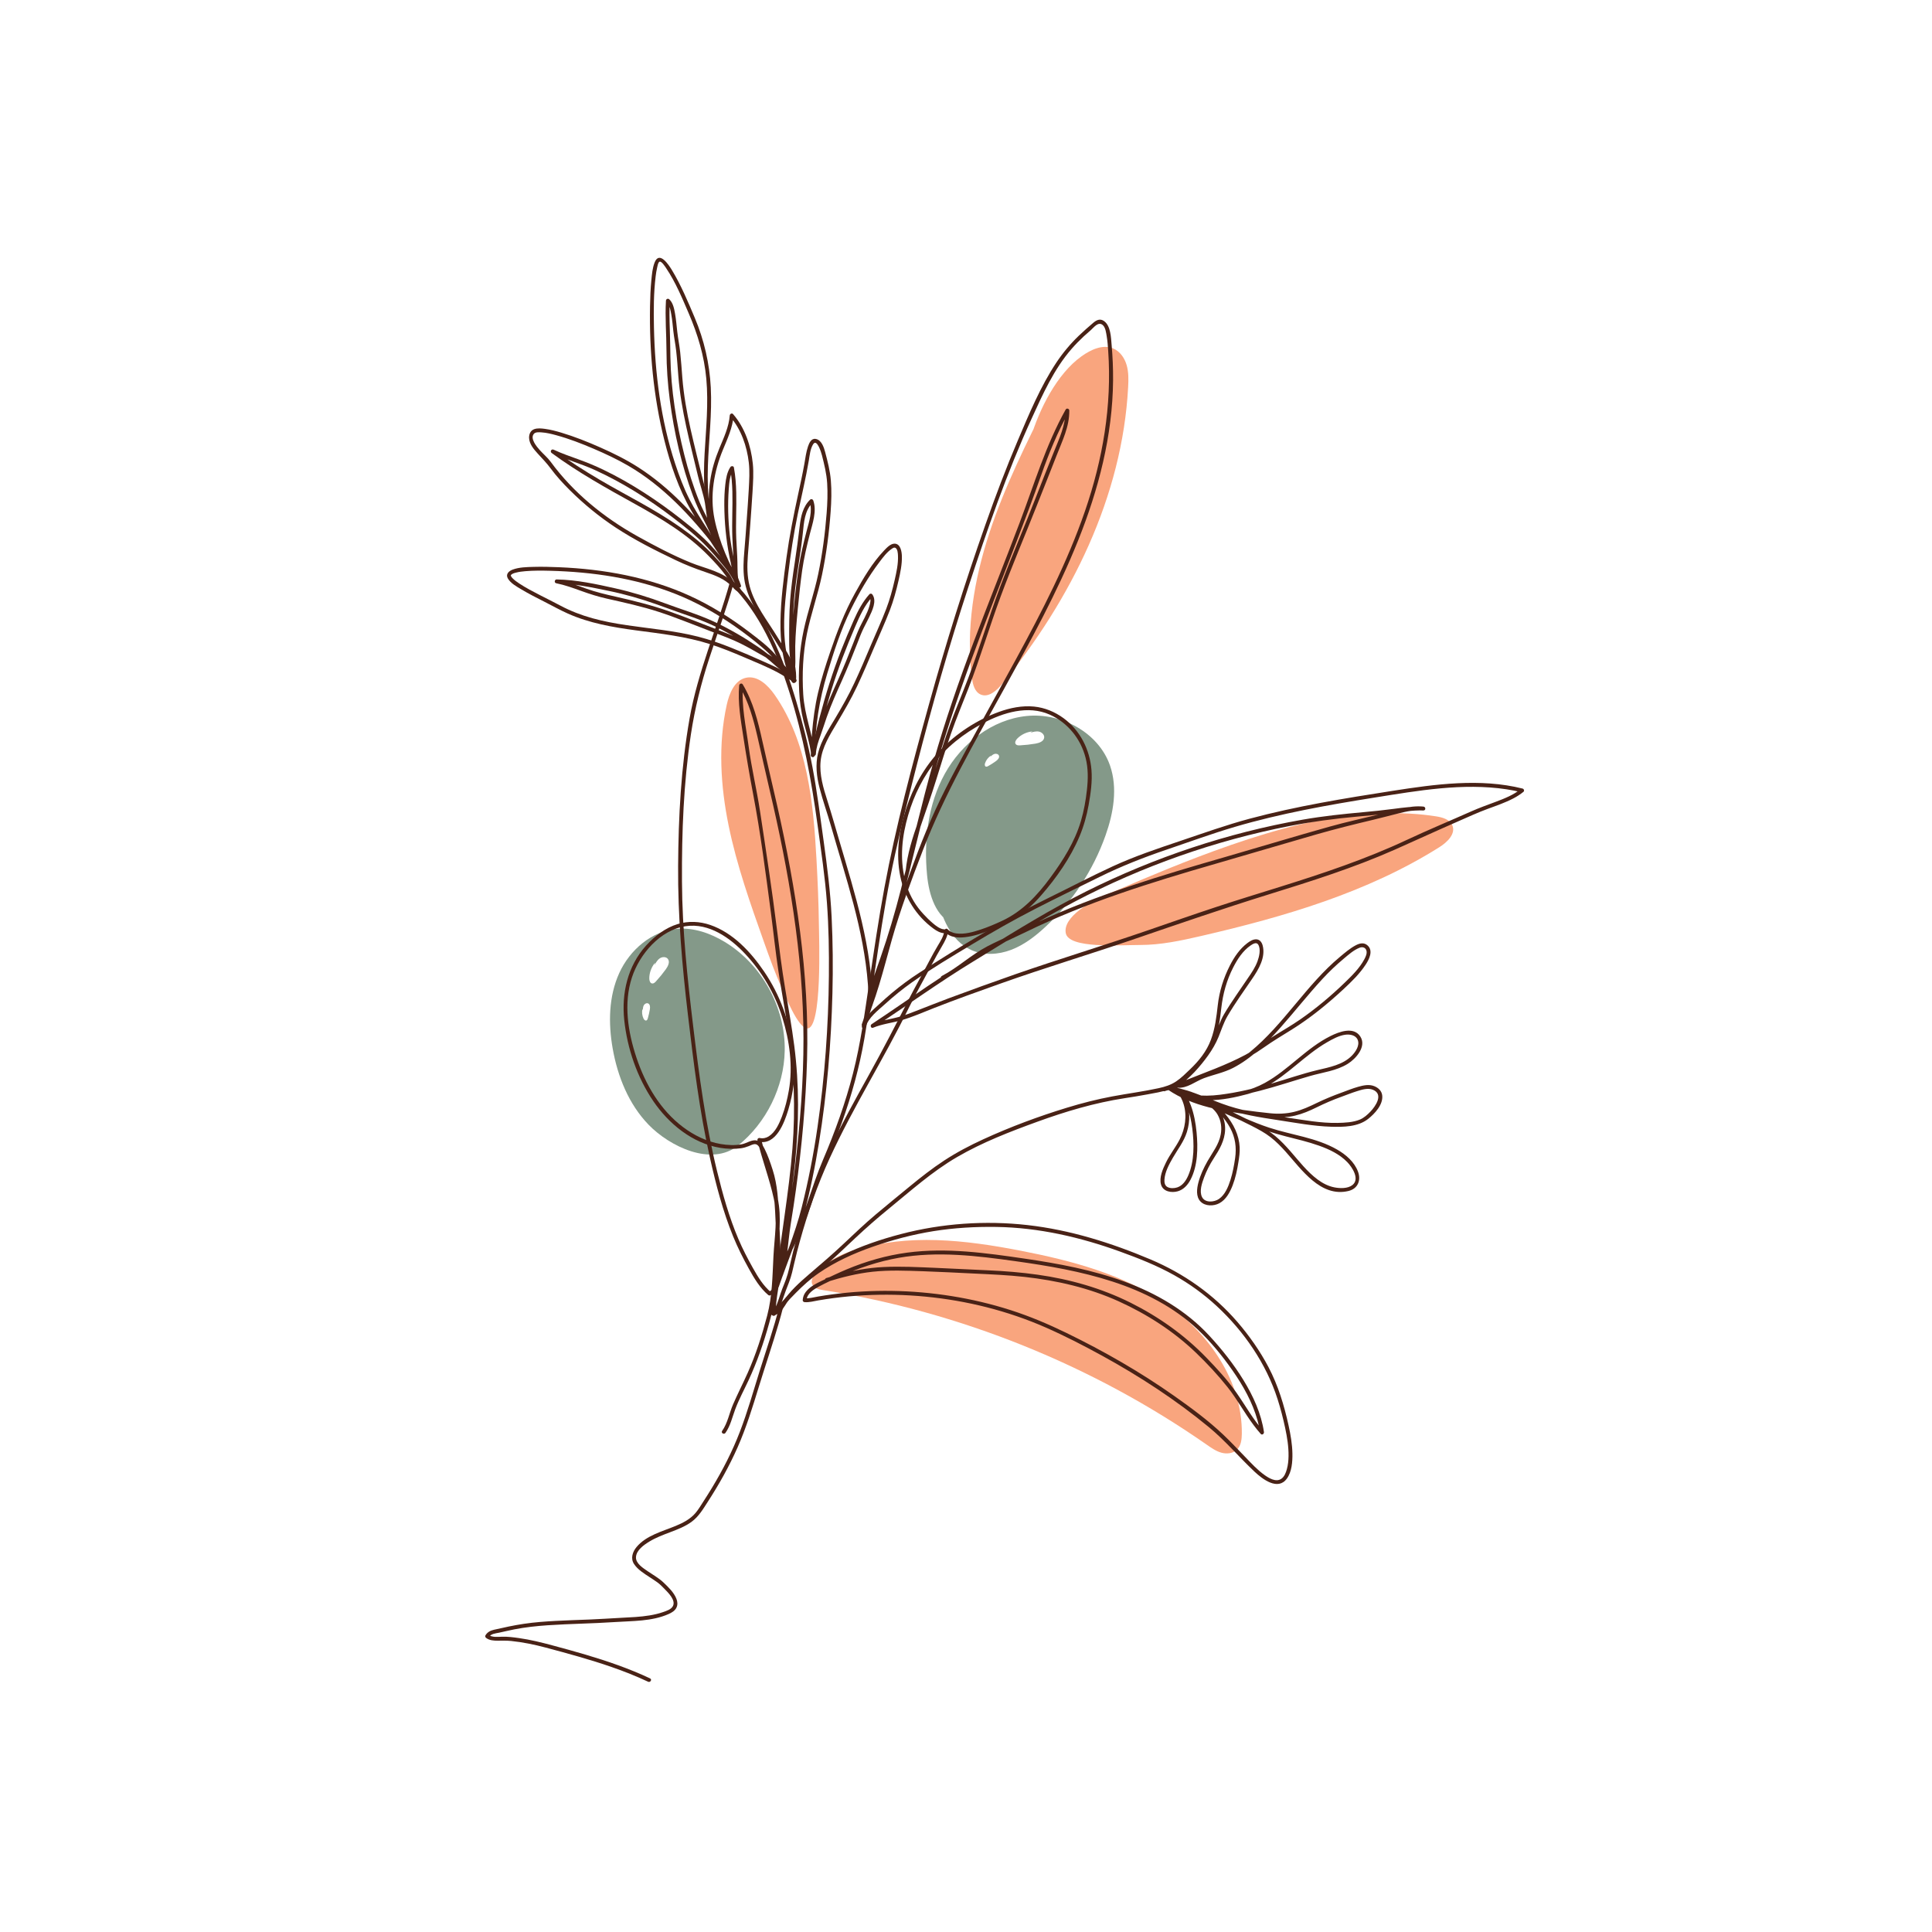 <?xml version="1.0" encoding="utf-8"?>
<!-- Generator: Adobe Illustrator 27.5.0, SVG Export Plug-In . SVG Version: 6.00 Build 0)  -->
<svg version="1.1" xmlns="http://www.w3.org/2000/svg" xmlns:xlink="http://www.w3.org/1999/xlink" x="0px" y="0px"
	 viewBox="0 0 500 500" style="enable-background:new 0 0 500 500;" xml:space="preserve">
<g id="BACKGROUND">
	<rect style="fill:#FFFFFF;" width="500" height="500"/>
</g>
<g id="OBJECTS">
	<g>
		<path style="fill:#F9A57E;" d="M271.406,103.165c-5.69,11.335-11.401,22.722-15.358,34.772
			c-3.957,12.05-6.123,24.882-4.523,37.464c0.215,1.694,0.695,3.647,2.258,4.334c2.022,0.888,4.126-0.977,5.526-2.685
			c17.938-21.907,31.158-48.599,32.652-76.873c0.101-1.902,0.144-3.843-0.382-5.673c-0.526-1.831-1.708-3.562-3.458-4.312
			c-2.712-1.162-5.813,0.291-8.213,2.007c-6.382,4.564-10.985,13.734-13.206,21.259"/>
		<path style="fill:#F9A57E;" d="M375.867,213.611c-0.658-1.558-2.571-2.082-4.242-2.344c-8.89-1.393-17.986-0.854-26.886,0.472
			c-21.642,3.225-51.598,17.044-57.148,19.275c-5.55,2.231-12.497,6.317-11.778,10.444s13.972,3.104,19.309,3.101
			s10.603-1.14,15.803-2.341c21.451-4.956,42.957-11.241,61.587-22.972C374.533,217.973,376.797,215.812,375.867,213.611z"/>
		<path style="fill:#F9A57E;" d="M211.303,222.349c-0.814-14.81-2.336-30.384-10.832-42.542c-1.745-2.497-4.411-5.047-7.389-4.406
			c-2.966,0.639-4.345,4.027-4.999,6.989c-2.264,10.26-1.617,20.991,0.488,31.284c2.105,10.294,5.633,20.233,9.15,30.134
			c1.415,3.984,2.839,7.975,4.588,11.828c0.88,1.938,4.169,10.395,6.597,10.517c3.93,0.198,3.065-23.569,3.025-26.796
			C211.861,233.684,211.614,228.014,211.303,222.349z"/>
		<path style="fill:#F9A57E;" d="M221.118,323.596c13.789-4.424,28.756-2.682,42.972,0.075c13.248,2.569,26.641,6.118,37.758,13.767
			c11.117,7.65,19.689,20.117,19.537,33.61c-0.017,1.475-0.198,3.091-1.254,4.122c-1.031,1.006-2.663,1.167-4.05,0.78
			c-1.387-0.387-2.591-1.237-3.772-2.06c-29.524-20.587-63.756-34.381-99.305-40.016c-1.014-0.161-2.164-0.402-2.681-1.29
			c-0.727-1.247,0.299-2.774,1.355-3.758c4.425-4.124,10.534-6.386,16.577-6.138"/>
		<path style="fill:#849989;" d="M247.007,239.238c-4.826-1.779-6.589-7.65-7.083-12.769c-0.865-8.963,0.236-18.325,4.585-26.209
			s12.266-14.071,21.226-14.963s18.566,4.302,21.53,12.805c2.029,5.822,0.906,12.291-1.152,18.102
			c-3.198,9.031-8.624,17.263-15.662,23.762c-2.598,2.399-5.465,4.595-8.77,5.853s-7.113,1.496-10.336,0.041
			c-5.279-2.384-7.708-8.484-8.952-14.141"/>
		<path style="fill:#849989;" d="M167.865,291.09c-5.138-5.307-8.028-12.475-9.307-19.751c-1.147-6.524-1.04-13.466,1.698-19.498
			c2.737-6.032,8.463-10.961,15.067-11.474c4.284-0.333,8.545,1.165,12.221,3.39c9.617,5.82,15.76,16.97,15.541,28.209
			c-0.182,9.336-4.771,18.633-12.056,24.482C184.096,302.013,173.269,296.672,167.865,291.09z"/>
		<g>
			<g>
				<path style="fill:#492216;" d="M187.751,370.827c1.305-1.863,1.764-4.089,2.555-6.185c0.968-2.563,2.297-5.003,3.447-7.487
					c2.2-4.75,3.915-9.68,5.306-14.724c0.667-2.418,1.254-4.825,1.545-7.32c0.308-2.635,0.383-5.29,0.481-7.939
					c0.186-5.02,1.155-10.138,0.504-15.153c-0.761-5.863-3.216-11.422-4.593-17.149c-0.205,0.205-0.41,0.41-0.615,0.615
					c4.456,0.935,6.611-4.926,7.607-8.208c0.673-2.216,1.142-4.501,1.43-6.799c0.367-2.933,0.164-5.932-0.186-8.857
					c-0.87-7.276-3.37-14.158-7.496-20.213c-3.424-5.025-8.028-9.999-13.922-12.029c-2.715-0.935-5.666-1.075-8.424-0.233
					c-3.197,0.976-5.979,3.119-8.193,5.577c-4.756,5.28-6.379,12.333-5.641,19.286c0.782,7.37,3.331,14.809,7.509,20.952
					c3.999,5.881,10.146,10.936,17.327,12.099c1.777,0.288,3.608,0.358,5.395,0.107c0.695-0.098,1.349-0.3,2.001-0.556
					c0.502-0.197,1.118-0.554,1.675-0.507c0.721,0.061,1.11,0.887,1.408,1.448c0.555,1.046,0.977,2.156,1.374,3.269
					c0.707,1.985,1.329,3.968,1.676,6.051c0.729,4.371,0.755,8.897,0.983,13.316c0.118,2.297,0.132,4.598,0.137,6.898
					c0.005,2.293-0.376,4.483-0.76,6.736c-0.351,2.055-0.572,4.152-0.533,6.238c0.01,0.531,0.648,0.634,0.932,0.252
					c0.899-1.211,1.423-2.632,1.893-4.052c0.493-1.493,1.04-2.935,1.619-4.396c0.655-1.652,1.003-3.394,1.401-5.119
					c0.426-1.849,0.905-3.687,1.41-5.517c2.027-7.338,4.53-14.535,7.707-21.456c6.104-13.3,13.996-25.683,20.429-38.819
					c1.892-3.863,4.039-7.593,6.04-11.4c0.825-1.568,1.675-3.093,2.572-4.62c0.743-1.264,1.491-2.6,1.653-4.081
					c-0.285,0.118-0.569,0.236-0.854,0.354c1.317,1.429,3.395,1.552,5.21,1.339c2.343-0.275,4.612-1.05,6.79-1.928
					c1.967-0.793,3.978-1.643,5.799-2.735c2.7-1.62,5.034-3.792,7.098-6.156c3.953-4.526,7.604-9.723,9.935-15.282
					c1.095-2.61,1.859-5.336,2.355-8.12c0.527-2.958,0.977-6.049,0.734-9.057c-0.427-5.275-2.93-10.256-7.237-13.407
					c-2.235-1.635-4.859-2.724-7.622-2.997c-3.081-0.304-6.213,0.337-9.101,1.385c-5.674,2.058-11.086,5.595-15.241,9.974
					c-4.054,4.273-6.963,9.5-8.776,15.087c-1.834,5.651-2.7,11.642-1.5,17.52c1.099,5.382,4.117,10.221,8.567,13.481
					c0.842,0.617,1.802,1.18,2.872,1.208c0.644,0.017,0.643-0.983,0-1c-1.141-0.03-2.218-0.912-3.048-1.613
					c-0.874-0.738-1.679-1.556-2.457-2.395c-1.872-2.02-3.27-4.343-4.162-6.953c-1.833-5.368-1.61-11.114-0.278-16.561
					c1.312-5.365,3.539-10.518,6.857-14.953c3.446-4.606,8.046-8.223,13.115-10.898c5.174-2.731,11.589-4.715,17.23-2.189
					c4.659,2.087,8.005,6.257,9.261,11.181c0.699,2.742,0.653,5.493,0.343,8.285c-0.303,2.731-0.778,5.45-1.561,8.088
					c-1.599,5.382-4.59,10.124-7.893,14.613c-3.393,4.611-7.256,8.747-12.514,11.196c-1.816,0.846-3.659,1.636-5.564,2.262
					c-1.975,0.649-4.192,1.281-6.291,0.988c-0.85-0.119-1.625-0.432-2.213-1.07c-0.322-0.35-0.81-0.045-0.854,0.354
					c-0.155,1.418-1.012,2.736-1.728,3.933c-0.776,1.298-1.493,2.607-2.195,3.948c-1.772,3.386-3.667,6.706-5.403,10.111
					c-3.312,6.493-6.655,12.939-10.194,19.313c-3.501,6.305-7.011,12.613-10.111,19.128c-3.135,6.592-5.697,13.396-7.788,20.388
					c-0.618,2.068-1.197,4.148-1.73,6.24c-0.495,1.944-0.87,3.923-1.416,5.854c-0.494,1.751-1.309,3.384-1.87,5.115
					c-0.555,1.711-1.066,3.464-2.153,4.927c0.311,0.084,0.621,0.168,0.932,0.252c-0.081-4.268,1.291-8.361,1.294-12.609
					c0.003-4.235-0.245-8.438-0.442-12.665c-0.188-4.04-0.381-8.162-1.638-12.039c-0.593-1.828-1.214-3.687-2.079-5.408
					c-0.511-1.017-1.202-2.234-2.494-2.234c-1.159,0-2.246,0.786-3.369,1.015c-1.77,0.361-3.735,0.251-5.506-0.048
					c-3.555-0.601-6.865-2.22-9.734-4.374c-5.906-4.436-9.752-11.042-12.061-17.96c-2.199-6.588-3.388-14.02-1.181-20.763
					c1.99-6.08,7.318-12.317,13.944-13.281c6.028-0.877,11.504,3.039,15.406,7.212c4.343,4.645,7.691,10.371,9.584,16.441
					c1.866,5.982,2.769,12.631,1.683,18.852c-0.401,2.295-0.963,4.581-1.795,6.759c-0.7,1.833-1.673,4.025-3.396,5.122
					c-0.706,0.449-1.497,0.612-2.318,0.439c-0.376-0.079-0.708,0.23-0.615,0.615c1.223,5.085,3.128,9.982,4.229,15.098
					c1.064,4.944,0.165,9.924-0.092,14.901c-0.268,5.193-0.295,10.298-1.626,15.363c-1.33,5.062-2.921,10.07-5.061,14.852
					c-1.213,2.71-2.573,5.353-3.754,8.077c-0.99,2.283-1.392,4.827-2.84,6.895C186.517,370.85,187.384,371.351,187.751,370.827
					L187.751,370.827z"/>
			</g>
			<g>
				<path style="fill:#492216;" d="M199.986,340.408c2.247-0.038,3.331-3.16,4.571-4.591c2.5-2.885,5.511-5.262,8.405-7.725
					c2.891-2.46,5.626-5.094,8.392-7.691c2.777-2.608,5.627-5.103,8.579-7.511c5.766-4.704,11.325-9.707,17.786-13.462
					c6.55-3.807,13.664-6.553,20.766-9.133c7.33-2.663,14.831-4.894,22.552-6.082c1.967-0.302,3.931-0.614,5.887-0.983
					c1.822-0.344,3.732-0.624,5.481-1.256c2.82-1.019,4.912-3.194,7.02-5.234c2.136-2.068,3.826-4.509,4.882-7.294
					c1.037-2.735,1.443-5.662,1.765-8.553c0.41-3.684,1.387-7.217,3.083-10.526c1.098-2.141,2.486-4.319,4.519-5.696
					c0.53-0.359,1.483-0.965,1.945-0.218c0.734,1.189,0.256,3.133-0.183,4.332c-0.57,1.557-1.514,2.959-2.452,4.314
					c-1.032,1.491-2.052,2.989-3.064,4.494c-1.1,1.636-2.206,3.278-3.192,4.985c-0.905,1.568-1.473,3.286-2.126,4.966
					c-1.378,3.544-3.754,6.62-6.342,9.371c-1.235,1.313-2.668,2.412-3.908,3.716c-0.319,0.336-0.068,0.811,0.354,0.854
					c2.515,0.257,4.636-1.624,6.873-2.453c2.504-0.927,5.119-1.417,7.514-2.643c4.749-2.431,8.706-6.424,12.216-10.367
					c3.721-4.179,7.166-8.59,10.967-12.701c1.717-1.857,3.531-3.585,5.473-5.206c1.248-1.042,2.583-2.25,4.117-2.849
					c0.754-0.295,1.581-0.054,1.781,0.806c0.17,0.728-0.212,1.543-0.545,2.168c-1.243,2.333-3.24,4.291-5.123,6.107
					c-3.552,3.425-7.415,6.669-11.476,9.482c-2.341,1.622-4.825,3.017-7.224,4.546c-2.35,1.497-4.509,3.302-6.973,4.618
					c-5.025,2.683-10.455,4.561-15.727,6.683c-1.269,0.511-2.532,1.034-3.786,1.578c-0.37,0.16-0.279,0.679,0,0.863
					c5.942,3.922,13.717,2.77,20.193,0.999c6.456-1.766,11.176-6.666,16.347-10.605c1.314-1.001,2.673-1.948,4.106-2.772
					c1.428-0.82,3.034-1.714,4.684-1.95c1.2-0.171,2.751,0.073,3.258,1.342c0.571,1.428-0.54,3.053-1.48,4.03
					c-2.323,2.412-5.878,3.041-8.997,3.788c-3.95,0.946-7.799,2.304-11.699,3.435c-4.418,1.281-8.937,2.37-13.508,2.937
					c-4.458,0.553-8.959,0.268-12.87-2.133c-0.554-0.34-1.032,0.505-0.505,0.863c6.302,4.28,14.206,5.534,21.607,6.483
					c3.749,0.481,7.481,1.078,11.219,0.189c1.942-0.462,3.778-1.247,5.564-2.127c2.098-1.034,4.234-1.961,6.437-2.749
					c1.328-0.475,2.633-1.013,3.981-1.433c1.286-0.401,2.861-0.924,4.177-0.387c2.82,1.151,0.724,4.233-0.663,5.68
					c-0.757,0.79-1.649,1.588-2.668,2.021c-1.763,0.748-3.952,0.843-5.837,0.879c-4.349,0.083-8.68-0.744-12.968-1.365
					c-5.076-0.735-10.275-1.425-15.168-3.01c-4.85-1.571-9.498-4.067-14.552-4.935c-0.434-0.074-0.916,0.486-0.486,0.836
					c2.743,2.233,6.172,2.672,9.352,3.983c3.789,1.561,7.484,3.344,11.27,4.915c2.978,1.236,5.958,2.238,9.081,3.033
					c2.912,0.741,5.848,1.424,8.684,2.43c2.661,0.944,5.334,2.207,7.323,4.262c1.262,1.304,3.331,4.41,1.301,5.956
					c-1.207,0.919-3.169,0.856-4.579,0.591c-1.613-0.304-3.083-1.068-4.394-2.038c-2.719-2.011-4.81-4.767-7.021-7.292
					c-1.228-1.402-2.504-2.769-3.94-3.962c-1.512-1.257-3.188-2.238-4.925-3.149c-3.801-1.994-7.787-3.638-11.369-6.03
					c-0.473-0.316-1.017,0.398-0.606,0.785c1.99,1.875,3.921,3.877,5.228,6.303c1.318,2.449,1.674,5.047,1.282,7.781
					c-0.274,1.915-0.629,3.83-1.216,5.676c-0.563,1.771-1.383,3.81-2.97,4.911c-1.223,0.849-3.598,1.08-4.383-0.493
					c-0.76-1.524-0.007-3.638,0.541-5.108c0.637-1.707,1.486-3.36,2.477-4.889c1.49-2.298,2.864-4.618,2.958-7.441
					c0.105-3.14-1.519-5.585-4.009-7.322c-2.283-1.592-5.068-2.835-7.831-3.258c-0.544-0.083-0.885,0.586-0.385,0.914
					c1.178,0.771,1.856,2.249,2.34,3.517c0.72,1.886,1.145,3.893,1.395,5.892c0.489,3.915,0.551,8.406-1.042,12.098
					c-0.561,1.301-1.456,2.652-2.873,3.107c-0.763,0.245-1.771,0.289-2.494-0.092c-0.717-0.378-0.848-1.168-0.804-1.912
					c0.117-1.991,1.202-3.972,2.175-5.664c1.276-2.219,2.858-4.188,3.636-6.673c0.876-2.797,0.857-5.971-0.335-8.675
					c-1.028-2.332-3.061-3.878-5.641-2.863c-0.592,0.233-0.334,1.2,0.266,0.964c1.207-0.475,2.375-0.414,3.322,0.535
					c0.749,0.75,1.208,1.776,1.52,2.775c0.948,3.039,0.436,6.387-0.999,9.186c-1.06,2.068-2.535,3.875-3.552,5.977
					c-0.796,1.645-1.813,3.849-1.272,5.718c0.53,1.831,2.733,2.186,4.351,1.716c1.479-0.43,2.556-1.624,3.255-2.949
					c1.923-3.647,1.977-8.314,1.59-12.317c-0.228-2.361-0.656-4.741-1.488-6.969c-0.587-1.572-1.394-3.285-2.845-4.235
					c-0.128,0.305-0.257,0.609-0.385,0.914c2.66,0.408,5.297,1.578,7.504,3.096c1.022,0.703,2.033,1.552,2.659,2.64
					c0.893,1.55,1.131,3.375,0.807,5.122c-0.489,2.643-2.12,4.622-3.407,6.886c-0.993,1.746-1.874,3.619-2.378,5.569
					c-0.403,1.558-0.68,3.62,0.55,4.898c1.214,1.262,3.413,1.23,4.87,0.451c1.75-0.935,2.76-2.856,3.448-4.634
					c0.746-1.929,1.173-3.974,1.493-6.012c0.2-1.279,0.396-2.564,0.327-3.862c-0.083-1.551-0.471-3.057-1.099-4.475
					c-1.303-2.942-3.564-5.331-5.876-7.51c-0.202,0.262-0.404,0.524-0.606,0.785c3.35,2.238,7.056,3.824,10.633,5.65
					c1.723,0.879,3.452,1.794,4.981,2.988c1.408,1.099,2.663,2.383,3.853,3.711c4.109,4.584,9.05,11.904,16.255,10.186
					c2.445-0.583,3.324-2.762,2.476-5.028c-0.94-2.513-3.112-4.377-5.382-5.685c-5.395-3.108-11.762-3.759-17.595-5.675
					c-4.371-1.435-8.557-3.477-12.759-5.334c-1.999-0.883-3.974-1.727-6.068-2.361c-2.12-0.642-4.221-1.3-5.966-2.722
					c-0.162,0.279-0.324,0.557-0.486,0.836c4.668,0.802,8.991,3.019,13.44,4.561c4.587,1.59,9.419,2.354,14.205,3.078
					c4.519,0.683,9.111,1.561,13.686,1.697c3.176,0.094,6.927,0.044,9.534-2.005c1.716-1.348,3.943-3.711,3.665-6.102
					c-0.137-1.177-1.004-1.969-2.06-2.393c-1.351-0.543-2.833-0.208-4.186,0.172c-1.478,0.416-2.897,1.001-4.338,1.525
					c-2.137,0.776-4.228,1.631-6.276,2.621c-1.939,0.937-3.867,1.843-5.973,2.344c-2.04,0.485-4.134,0.566-6.215,0.347
					c-4.496-0.473-9.019-1.046-13.436-2.023c-4.355-0.963-8.686-2.371-12.403-4.895c-0.168,0.288-0.336,0.576-0.505,0.863
					c3.494,2.145,7.513,2.744,11.554,2.451c4.094-0.298,8.211-1.181,12.177-2.21c4.386-1.138,8.68-2.588,13.034-3.84
					c3.26-0.937,6.816-1.318,9.743-3.158c2.084-1.31,4.906-4.455,3.206-7.058c-1.737-2.659-5.518-1.195-7.709-0.106
					c-6.287,3.125-10.852,8.744-16.974,12.12c-3.571,1.969-7.779,2.897-11.811,3.318c-4.217,0.44-8.622,0.078-12.244-2.312
					c0,0.288,0,0.576,0,0.863c5.397-2.339,10.971-4.251,16.319-6.704c2.682-1.23,5.121-2.67,7.528-4.373
					c2.348-1.661,4.811-3.117,7.248-4.64c4.75-2.967,9.173-6.58,13.274-10.383c2.101-1.949,4.23-4.017,5.8-6.432
					c0.872-1.341,1.944-3.486,0.522-4.847c-0.955-0.914-2.071-0.657-3.148-0.088c-1.479,0.78-2.766,1.902-4.046,2.965
					c-4.342,3.607-7.991,7.994-11.6,12.312c-3.63,4.342-7.275,8.701-11.674,12.298c-2.232,1.825-4.689,3.426-7.433,4.359
					c-1.359,0.462-2.757,0.798-4.118,1.253c-1.241,0.415-2.379,0.98-3.535,1.586c-1.165,0.611-2.38,1.199-3.728,1.061
					c0.118,0.285,0.236,0.569,0.354,0.854c1.304-1.372,2.806-2.529,4.097-3.918c1.248-1.343,2.42-2.761,3.485-4.254
					c1.084-1.521,2.018-3.112,2.723-4.844c0.735-1.807,1.31-3.672,2.302-5.365c1.952-3.33,4.217-6.478,6.395-9.661
					c1.666-2.434,3.532-5.547,2.705-8.63c-0.214-0.797-0.733-1.529-1.623-1.572c-0.866-0.042-1.685,0.483-2.345,0.984
					c-1.985,1.506-3.382,3.591-4.506,5.784c-1.647,3.216-2.741,6.71-3.141,10.303c-0.335,3.015-0.706,6.056-1.771,8.916
					c-1.13,3.035-3.082,5.436-5.396,7.653c-1.151,1.102-2.286,2.252-3.618,3.138c-1.388,0.923-2.89,1.388-4.505,1.742
					c-3.972,0.869-7.997,1.381-11.99,2.129c-3.957,0.741-7.863,1.739-11.713,2.914c-7.359,2.246-14.671,4.966-21.666,8.174
					c-3.507,1.609-6.935,3.402-10.163,5.52c-3.109,2.04-6.038,4.34-8.908,6.7c-2.914,2.395-5.845,4.777-8.731,7.205
					c-2.945,2.478-5.725,5.143-8.527,7.779c-2.847,2.678-5.801,5.195-8.769,7.734c-2.525,2.16-5.024,4.441-6.878,7.212
					c-0.535,0.799-1.411,2.408-2.527,2.427C199.343,339.419,199.341,340.419,199.986,340.408L199.986,340.408z"/>
			</g>
			<g>
				<path style="fill:#492216;" d="M200.561,340.261c3.626-3.738,7.019-7.802,11.335-10.782c4.268-2.947,9.074-5.114,13.956-6.82
					c5.121-1.789,10.383-3.186,15.743-4.041c5.367-0.855,10.829-1.173,16.261-1.09c10.948,0.166,21.705,2.643,31.967,6.361
					c4.797,1.738,9.595,3.626,14.053,6.124c3.983,2.232,7.696,4.925,11.044,8.029c7.05,6.537,12.764,14.86,15.711,24.04
					c0.787,2.452,1.43,4.952,1.968,7.469c0.511,2.389,0.909,4.828,0.875,7.278c-0.016,1.151-0.13,2.304-0.441,3.415
					c-0.256,0.916-0.651,1.976-1.495,2.512c-1.369,0.87-3.144-0.216-4.271-1.014c-1.862-1.318-3.443-3.063-5.023-4.694
					c-1.891-1.952-3.746-3.942-5.722-5.809c-3.866-3.651-8.217-6.858-12.557-9.92c-8.865-6.253-18.312-11.662-28.065-16.401
					c-4.655-2.262-9.403-4.272-14.336-5.852c-4.994-1.6-10.112-2.808-15.29-3.636c-10.205-1.631-20.644-1.812-30.89-0.443
					c-1.216,0.162-2.429,0.345-3.638,0.551c-1.155,0.197-2.328,0.548-3.509,0.457c0.167,0.167,0.333,0.333,0.5,0.5
					c0.078-1.725,1.841-2.797,3.196-3.531c1.764-0.955,3.619-1.788,5.446-2.612c4.869-2.195,9.939-3.903,15.206-4.829
					c10.067-1.77,20.235-0.528,30.262,0.878c8.451,1.185,16.918,2.622,25.052,5.262c8.113,2.633,15.886,6.565,22.127,12.46
					c3.343,3.157,6.326,6.794,8.953,10.561c2.751,3.945,5.163,8.242,6.464,12.897c0.302,1.081,0.536,2.178,0.702,3.288
					c0.279-0.162,0.557-0.324,0.836-0.486c-2.697-3.048-4.663-6.625-6.987-9.945c-2.299-3.284-5.077-6.281-7.863-9.155
					c-5.637-5.813-12.289-10.519-19.527-14.133c-7.573-3.781-15.691-6.077-24.059-7.258c-4.248-0.599-8.527-0.946-12.812-1.135
					c-4.531-0.2-9.06-0.443-13.592-0.635c-4.493-0.19-9.037-0.434-13.532-0.213c-4.004,0.197-7.956,0.925-11.817,1.985
					c-0.985,0.27-1.964,0.561-2.94,0.863c-0.613,0.19-0.351,1.156,0.266,0.964c3.829-1.187,7.733-2.165,11.726-2.596
					c4.317-0.466,8.695-0.276,13.025-0.13c4.449,0.15,8.893,0.393,13.339,0.603c4.325,0.204,8.644,0.388,12.95,0.866
					c8.391,0.931,16.684,2.836,24.393,6.334c7.291,3.308,14.163,7.724,19.95,13.275c2.894,2.776,5.69,5.776,8.185,8.917
					c2.478,3.119,4.368,6.651,6.753,9.838c0.582,0.778,1.191,1.534,1.834,2.261c0.368,0.415,0.902-0.045,0.836-0.486
					c-0.715-4.796-2.779-9.308-5.294-13.415c-2.543-4.152-5.6-8.007-8.906-11.576c-5.974-6.449-13.676-10.92-21.877-13.925
					c-8.287-3.037-17.018-4.662-25.726-5.937c-10.078-1.476-20.33-2.933-30.505-1.574c-5.435,0.726-10.691,2.243-15.743,4.362
					c-2.122,0.89-4.19,1.89-6.266,2.878c-1.544,0.735-3.219,1.561-4.275,2.957c-0.475,0.627-0.744,1.335-0.78,2.122
					c-0.013,0.285,0.24,0.48,0.5,0.5c1.194,0.092,2.383-0.25,3.55-0.454c1.308-0.228,2.622-0.427,3.938-0.599
					c2.627-0.344,5.267-0.583,7.912-0.724c5.301-0.281,10.623-0.161,15.907,0.35c10.668,1.03,21.235,3.662,31.057,7.972
					c4.995,2.192,9.87,4.708,14.651,7.331c4.853,2.662,9.604,5.513,14.214,8.577c4.651,3.091,9.159,6.399,13.463,9.958
					c4.236,3.502,7.758,7.719,11.753,11.474c2.032,1.91,6.031,4.997,8.354,1.781c1.291-1.786,1.474-4.349,1.436-6.477
					c-0.043-2.459-0.47-4.905-0.997-7.301c-1.142-5.194-2.704-10.344-5.189-15.066c-2.203-4.187-4.973-8.134-8.063-11.713
					c-6.147-7.121-13.859-12.526-22.506-16.178c-10.177-4.299-20.807-7.641-31.818-8.881c-10.897-1.228-22.17-0.447-32.777,2.34
					c-5.185,1.362-10.329,3.097-15.154,5.45c-2.371,1.156-4.709,2.454-6.864,3.979c-2.134,1.511-4.068,3.277-5.905,5.133
					c-1.816,1.836-3.549,3.752-5.347,5.606C199.406,340.016,200.112,340.724,200.561,340.261L200.561,340.261z"/>
			</g>
			<g>
				<path style="fill:#492216;" d="M201.579,332.93c2.104-6.105,4.655-12.062,6.365-18.299c1.703-6.212,2.975-12.558,4.008-18.914
					c2.077-12.785,3.154-25.767,3.481-38.711c0.166-6.558,0.109-13.122-0.208-19.674c-0.318-6.569-1.157-13.084-2.058-19.595
					c-0.887-6.405-1.702-12.82-2.898-19.177c-1.084-5.766-2.528-11.445-4.208-17.065c-3.347-11.202-7.854-22.686-16.332-31.044
					c-0.268-0.264-0.735-0.144-0.836,0.221c-3.277,11.812-8.289,23.106-10.424,35.229c-2.223,12.617-2.891,25.449-2.974,38.242
					c-0.084,12.9,1.03,25.709,2.541,38.51c1.471,12.466,2.982,24.933,5.742,37.193c1.536,6.822,3.318,13.672,5.964,20.157
					c1.174,2.877,2.565,5.638,4.07,8.354c1.353,2.443,2.835,4.954,4.994,6.777c0.186,0.157,0.388,0.179,0.606,0.078
					c1.503-0.692,2.191-2.293,2.687-3.777c0.742-2.224,1.234-4.518,1.556-6.837c0.374-2.694,0.587-5.407,1.027-8.092
					c0.464-2.832,0.899-5.668,1.29-8.511c1.538-11.182,2.567-22.479,2.891-33.764c0.635-22.119-2.858-44.184-7.721-65.698
					c-1.263-5.588-2.607-11.154-3.843-16.748c-1.113-5.037-2.386-10.177-5.065-14.641c-0.27-0.45-0.889-0.224-0.932,0.252
					c-0.404,4.477,0.41,8.965,1.085,13.375c0.75,4.898,1.572,9.751,2.501,14.619c1.952,10.228,3.276,20.639,4.641,30.96
					c0.658,4.974,1.161,9.969,1.917,14.93c0.771,5.054,1.715,10.08,2.495,15.133c1.578,10.226,1.953,20.485,1.143,30.802
					c-0.907,11.555-3.058,23-4.283,34.527c-0.054,0.508,0.702,0.66,0.932,0.252c0.748-1.325,1.178-2.773,1.62-4.221
					c0.585-1.919,1.367-3.72,2.265-5.513c1.681-3.357,3.027-6.792,4.223-10.35c1.188-3.533,2.291-7.1,3.717-10.547
					c1.479-3.576,2.983-7.132,4.293-10.776c2.547-7.089,4.565-14.373,5.85-21.798c1.354-7.828,2.415-15.707,3.615-23.559
					c1.226-8.021,2.55-16.034,4.29-23.962c1.71-7.789,3.671-15.532,5.653-23.255c3.971-15.472,8.345-30.845,13.328-46.023
					c4.854-14.786,9.943-29.542,16.418-43.71c2.857-6.253,5.749-12.737,10.301-17.969c0.995-1.144,2.057-2.228,3.167-3.26
					c0.59-0.548,1.196-1.078,1.807-1.603c0.798-0.686,1.962-2.361,3.138-1.299c0.703,0.635,0.855,2.043,1.003,2.917
					c0.213,1.256,0.295,2.529,0.382,3.799c0.972,14.128-1.406,28.023-6.002,41.373c-4.594,13.345-11.091,25.935-17.833,38.299
					c-3.362,6.166-6.77,12.306-10.144,18.466c-3.72,6.79-7.509,13.554-10.746,20.592c-3.284,7.14-5.981,14.59-8.603,21.994
					c-2.624,7.409-4.518,14.999-6.769,22.521c-0.546,1.823-1.124,3.637-1.761,5.43c-0.633,1.782-1.07,3.691-1.859,5.408
					c0.305,0.128,0.609,0.257,0.914,0.385c0.897-2.342,1.313-4.801,1.807-7.25c0.535-2.658,1.375-5.196,2.257-7.757
					c1.793-5.208,3.585-10.383,4.979-15.715c2.846-10.891,5.345-21.871,8.275-32.741c5.704-21.166,13.966-41.419,21.818-61.846
					c2.172-5.65,4.301-11.318,6.311-17.029c1.999-5.677,4.27-11.246,7.213-16.506c-0.311-0.084-0.621-0.168-0.932-0.252
					c0.046,3.866-1.59,7.233-2.997,10.738c-1.513,3.769-3.025,7.539-4.488,11.328c-3.041,7.881-6.419,15.627-9.394,23.535
					c-2.95,7.841-5.332,15.874-8.292,23.708c-1.489,3.941-3.153,7.816-4.601,11.772c-1.431,3.913-2.667,7.894-3.903,11.873
					c-1.393,4.484-2.866,8.931-4.412,13.364c-1.465,4.199-2.847,8.46-3.263,12.91c-0.06,0.64,0.94,0.636,1,0
					c0.385-4.118,1.651-8.087,2.996-11.978c1.348-3.901,2.698-7.794,3.93-11.734c1.243-3.975,2.447-7.963,3.811-11.899
					c1.378-3.977,3.016-7.85,4.538-11.772c3.032-7.814,5.403-15.851,8.314-23.708c2.936-7.923,6.254-15.689,9.359-23.545
					c1.711-4.33,3.452-8.65,5.135-12.991c1.476-3.809,3.318-7.414,3.268-11.601c-0.006-0.487-0.685-0.692-0.932-0.252
					c-5.169,9.239-8.189,19.455-11.922,29.312c-3.886,10.262-7.98,20.444-11.846,30.714c-3.85,10.229-7.455,20.553-10.429,31.074
					c-3.085,10.914-5.626,21.971-8.415,32.962c-1.543,6.082-3.308,12.031-5.372,17.957c-0.977,2.805-2.049,5.611-2.697,8.514
					c-0.641,2.869-1.023,5.79-2.08,8.549c-0.201,0.525,0.677,0.9,0.914,0.385c0.734-1.597,1.117-3.328,1.718-4.977
					c0.679-1.862,1.291-3.747,1.865-5.643c1.179-3.894,2.196-7.833,3.304-11.747c2.213-7.816,5.069-15.425,7.983-23.001
					c5.61-14.585,13.46-28.089,20.997-41.739c6.926-12.542,13.85-25.143,19.193-38.461c5.293-13.194,8.929-27.167,9.051-41.451
					c0.026-3.074-0.11-6.153-0.379-9.215c-0.166-1.891-0.23-4.867-1.935-6.11c-1.007-0.734-1.939-0.311-2.798,0.419
					c-1.275,1.082-2.543,2.192-3.749,3.351c-2.185,2.099-4.138,4.426-5.815,6.95c-4.117,6.199-7.073,13.324-9.976,20.15
					c-3.049,7.171-5.8,14.464-8.389,21.812c-5.385,15.282-10.241,30.748-14.567,46.362c-4.357,15.727-8.613,31.61-11.583,47.665
					c-1.493,8.072-2.681,16.195-3.891,24.313c-1.181,7.921-2.243,15.887-4.226,23.657c-1.953,7.65-4.643,15.077-7.743,22.332
					c-3.074,7.192-4.844,14.818-8.352,21.836c-0.747,1.494-1.453,3.006-1.969,4.597c-0.542,1.672-0.944,3.394-1.815,4.936
					c0.311,0.084,0.621,0.168,0.932,0.252c1.09-10.257,2.872-20.431,3.933-30.687c1.047-10.119,1.122-20.34-0.19-30.437
					c-0.644-4.956-1.531-9.876-2.359-14.804c-0.868-5.171-1.503-10.357-2.154-15.558c-1.267-10.136-2.81-20.237-4.348-30.335
					c-0.851-5.588-2.184-11.086-2.936-16.691c-0.702-5.239-1.926-10.52-1.447-15.834c-0.311,0.084-0.621,0.168-0.932,0.252
					c2.388,3.979,3.616,8.514,4.649,13.001c1.054,4.58,2.063,9.167,3.141,13.743c2.474,10.504,4.631,21.09,6.197,31.77
					c1.582,10.79,2.556,21.686,2.577,32.597c0.021,10.937-0.869,21.92-2.14,32.777c-0.716,6.119-1.859,12.179-2.575,18.293
					c-0.346,2.956-0.594,5.94-1.353,8.828c-0.5,1.905-0.979,4.78-2.959,5.692c0.202,0.026,0.404,0.052,0.606,0.078
					c-1.999-1.689-3.381-3.974-4.647-6.233c-1.369-2.441-2.662-4.924-3.76-7.5c-2.416-5.663-4.08-11.64-5.54-17.61
					c-2.998-12.261-4.634-24.742-6.149-37.254c-1.517-12.531-2.863-25.114-2.928-37.75c-0.065-12.698,0.413-25.468,2.312-38.038
					c1.014-6.711,2.644-13.207,4.748-19.656c2.114-6.48,4.486-12.876,6.309-19.447c-0.279,0.074-0.557,0.147-0.836,0.221
					c7.69,7.582,12.044,17.818,15.26,27.954c3.578,11.279,5.713,22.764,7.309,34.471c0.91,6.676,1.92,13.346,2.415,20.07
					c0.464,6.305,0.565,12.648,0.503,18.967c-0.128,13.04-1.068,26.122-2.938,39.03c-1.016,7.01-2.36,13.973-4.101,20.84
					c-1.751,6.907-4.539,13.452-6.855,20.174C200.404,333.274,201.37,333.535,201.579,332.93L201.579,332.93z"/>
			</g>
			<g>
				<path style="fill:#492216;" d="M224.023,265.819c0.737-2.512,3.123-4.237,4.979-5.927c2.223-2.025,4.558-3.927,7.015-5.662
					c5.016-3.542,10.354-6.704,15.612-9.873c5.33-3.212,10.74-6.297,16.279-9.136c5.498-2.819,11.073-5.51,16.612-8.248
					c5.676-2.806,11.51-5.094,17.503-7.125c5.83-1.976,11.621-4.107,17.527-5.846c11.848-3.488,24.034-5.654,36.216-7.596
					c11.183-1.783,22.794-3.844,34.12-2.139c1.313,0.198,2.615,0.457,3.903,0.78c-0.074-0.279-0.147-0.557-0.221-0.836
					c-1.864,1.518-4.166,2.432-6.395,3.269c-2.178,0.818-4.359,1.592-6.486,2.538c-5.531,2.461-11.126,4.78-16.607,7.351
					c-10.551,4.95-21.591,8.638-32.699,12.111c-5.61,1.754-11.233,3.465-16.814,5.312c-5.814,1.923-11.597,3.94-17.386,5.938
					c-11.459,3.953-23.066,7.452-34.513,11.44c-5.755,2.005-11.482,4.09-17.197,6.206c-2.819,1.044-5.6,2.185-8.408,3.257
					c-1.368,0.523-2.742,1.074-4.152,1.473c-1.233,0.348-2.492,0.593-3.741,0.875c-1.184,0.268-2.361,0.565-3.483,1.035
					c0.128,0.305,0.257,0.609,0.385,0.914c8.597-5.659,16.933-11.681,25.723-17.046c8.692-5.304,17.284-10.794,26.31-15.524
					c17.483-9.163,36.303-15.82,55.68-19.597c5.729-1.117,11.48-1.876,17.291-2.412c2.855-0.264,5.71-0.498,8.553-0.876
					c2.907-0.387,5.816-0.804,8.757-0.733c0.654,0.016,0.628-0.937,0-1c-3.745-0.374-7.48,1.049-11.063,1.924
					c-4.409,1.076-8.845,2.042-13.216,3.266c-8.908,2.494-17.758,5.187-26.646,7.75c-16.749,4.829-33.52,9.816-49.365,17.178
					c-2.15,0.999-4.26,2.078-6.404,3.09c-2.072,0.978-4.166,1.913-6.196,2.977c-4.17,2.185-7.599,5.481-11.761,7.661
					c-0.57,0.299-0.065,1.162,0.505,0.863c3.684-1.93,6.725-4.829,10.331-6.882c3.548-2.02,7.345-3.618,11.012-5.409
					c7.803-3.81,15.889-7.009,24.089-9.854c8.169-2.834,16.454-5.32,24.761-7.714c8.747-2.521,17.468-5.132,26.219-7.64
					c4.864-1.394,9.756-2.612,14.678-3.78c2.207-0.524,4.395-1.116,6.596-1.664c2.106-0.525,4.28-0.984,6.46-0.767
					c0-0.333,0-0.667,0-1c-2.612-0.063-5.201,0.257-7.784,0.603c-2.616,0.35-5.233,0.615-7.861,0.854
					c-5.207,0.474-10.392,1.016-15.544,1.919c-9.744,1.708-19.357,4.153-28.744,7.272c-9.333,3.102-18.448,6.869-27.247,11.262
					c-9.166,4.576-17.87,9.965-26.588,15.328c-4.901,3.015-9.791,6.023-14.561,9.246c-4.838,3.269-9.613,6.63-14.49,9.84
					c-0.443,0.292-0.166,1.145,0.385,0.914c2.35-0.984,4.921-1.244,7.355-1.948c2.852-0.825,5.614-2.051,8.375-3.136
					c5.679-2.232,11.433-4.285,17.182-6.329c11.52-4.097,23.226-7.61,34.791-11.569c11.472-3.927,22.921-7.871,34.503-11.467
					c11.084-3.441,22.189-6.934,32.815-11.641c5.488-2.431,10.934-4.95,16.438-7.347c2.543-1.107,5.055-2.274,7.66-3.229
					c2.221-0.814,4.477-1.585,6.578-2.683c0.931-0.486,1.809-1.049,2.624-1.712c0.296-0.241,0.119-0.75-0.221-0.836
					c-10.954-2.751-22.685-1.123-33.671,0.59c-12.396,1.933-24.811,3.95-36.943,7.198c-6.051,1.62-11.919,3.726-17.85,5.722
					c-5.964,2.008-11.931,3.999-17.654,6.637c-5.753,2.652-11.372,5.613-17.065,8.393c-5.732,2.799-11.321,5.884-16.814,9.124
					c-5.442,3.209-10.804,6.559-16.114,9.983c-2.479,1.599-4.854,3.356-7.118,5.248c-1.127,0.942-2.219,1.922-3.299,2.918
					c-0.951,0.877-1.945,1.717-2.789,2.702c-0.752,0.878-1.35,1.843-1.677,2.957C222.878,266.171,223.842,266.436,224.023,265.819
					L224.023,265.819z"/>
			</g>
			<g>
				<path style="fill:#492216;" d="M225.819,259.908c-0.06-14.524-4.542-28.536-8.604-42.331c-1.021-3.466-2-6.94-3.098-10.382
					c-1.043-3.271-2.077-6.692-1.745-10.166c0.351-3.675,2.457-6.931,4.299-10.038c1.823-3.074,3.615-6.132,5.137-9.37
					c1.528-3.252,2.938-6.558,4.333-9.869c1.374-3.262,2.867-6.481,4.135-9.787c0.963-2.51,1.667-5.08,2.26-7.698
					c0.469-2.071,0.939-4.243,0.869-6.378c-0.038-1.146-0.347-3.151-1.864-3.191c-1.06-0.028-2.067,1.073-2.728,1.764
					c-3.085,3.225-5.445,7.274-7.589,11.156c-2.684,4.86-4.593,9.901-6.382,15.145c-1.181,3.459-2.294,6.948-3.129,10.508
					c-0.809,3.447-1.278,6.952-1.564,10.479c-0.147,1.81-0.221,3.624-0.214,5.44c0.333,0,0.667,0,1,0
					c-0.69-5.246-2.731-10.16-3.058-15.475c-0.319-5.205-0.087-10.568,0.949-15.686c1.042-5.147,2.835-10.106,3.907-15.246
					c1.117-5.352,1.848-10.916,2.237-16.369c0.192-2.683,0.279-5.393,0.054-8.076c-0.21-2.511-0.829-4.911-1.474-7.338
					c-0.333-1.253-0.949-3.175-2.483-3.413c-1.131-0.175-1.666,1.103-1.96,1.971c-0.493,1.456-0.67,3.002-0.941,4.508
					c-0.47,2.617-1.036,5.221-1.601,7.819c-1.182,5.43-2.26,10.855-3.019,16.364c-0.757,5.489-1.481,11.046-1.559,16.594
					c-0.075,5.296,0.563,10.651,2.848,15.483c0.173,0.366,0.855,0.303,0.914-0.119c0.592-4.266-2.489-7.93-4.557-11.348
					c-2.546-4.208-5.862-8.252-7.161-13.078c-0.711-2.643-0.687-5.383-0.48-8.092c0.205-2.68,0.448-5.353,0.628-8.036
					c0.185-2.769,0.41-5.535,0.57-8.305c0.14-2.441,0.328-4.923,0.078-7.362c-0.467-4.563-2.06-9.324-5.113-12.818
					c-0.308-0.353-0.823-0.044-0.854,0.354c-0.228,2.967-1.539,5.741-2.664,8.453c-1.144,2.758-1.98,5.52-2.408,8.482
					c-0.437,3.023-0.519,6.102-0.02,9.123c0.505,3.054,1.445,6.055,2.574,8.932c1.268,3.23,2.822,6.335,4.501,9.369
					c0.272,0.491,1.085,0.161,0.914-0.385c-0.836-2.669-2.514-4.974-4.066-7.264c-1.63-2.405-3.08-4.927-4.663-7.364
					c-1.631-2.512-3.271-5.027-4.625-7.703c-1.476-2.917-2.634-6.014-3.657-9.116c-3.744-11.36-5.263-23.519-5.507-35.447
					c-0.089-4.348-0.084-8.758,0.444-13.081c0.094-0.77,0.209-1.541,0.39-2.296c0.093-0.39,0.202-1.163,0.53-1.443
					c0.507-0.432,1.544,1.244,1.816,1.647c2.415,3.585,4.12,7.712,5.822,11.668c2.344,5.449,4.012,10.998,4.553,16.929
					c0.587,6.451-0.074,12.899-0.442,19.342c-0.374,6.552-0.153,12.981,1.383,19.385c0.381,1.588,0.821,3.161,1.296,4.724
					c0.279-0.162,0.557-0.324,0.836-0.486c-5.908-7.58-12.476-14.768-20.612-20.004c-3.148-2.025-6.504-3.688-9.923-5.199
					c-3.282-1.451-6.633-2.794-10.074-3.821c-1.388-0.414-2.8-0.784-4.238-0.977c-0.899-0.121-1.911-0.229-2.784,0.088
					c-0.933,0.339-1.335,1.279-1.31,2.237c0.042,1.561,1.2,2.931,2.198,4.026c1.183,1.299,2.343,2.475,3.389,3.891
					c1.471,1.992,3.149,3.822,4.901,5.569c3.635,3.624,7.607,6.882,11.893,9.708c4.927,3.248,10.268,5.931,15.589,8.47
					c2.473,1.18,4.997,2.169,7.591,3.045c2.5,0.845,5.066,1.767,6.908,3.744c0.44,0.472,1.146-0.236,0.707-0.707
					c-2.944-3.161-7.539-3.888-11.377-5.46c-4.735-1.94-9.375-4.384-13.842-6.877c-8.616-4.808-16.502-11.208-22.349-19.192
					c-0.825-1.127-1.934-2.032-2.861-3.072c-0.757-0.85-2.597-3.009-1.465-4.22c0.431-0.462,1.352-0.377,1.91-0.343
					c1.302,0.079,2.594,0.4,3.848,0.742c3.325,0.906,6.563,2.163,9.728,3.52c3.015,1.293,6.003,2.69,8.842,4.338
					c9.065,5.263,16.237,13.007,22.624,21.202c0.315,0.405,0.973-0.036,0.836-0.486c-0.986-3.244-1.814-6.541-2.31-9.897
					c-0.519-3.519-0.599-7.088-0.486-10.639c0.217-6.797,1.107-13.578,0.754-20.387c-0.325-6.263-1.728-12.301-4.161-18.077
					c-1.756-4.168-3.54-8.408-5.879-12.289c-0.827-1.372-3.262-5.095-4.486-2.014c-0.564,1.419-0.699,3.039-0.848,4.544
					c-0.223,2.254-0.31,4.521-0.35,6.785c-0.206,11.618,0.882,23.47,3.719,34.749c1.582,6.286,3.705,12.605,6.977,18.227
					c3.087,5.306,6.649,10.329,9.897,15.533c0.793,1.27,1.519,2.584,1.968,4.018c0.305-0.128,0.609-0.257,0.914-0.385
					c-2.971-5.369-5.546-11.002-6.784-17.044c-1.235-6.029-0.151-12.318,2.174-17.941c1.183-2.862,2.522-5.742,2.762-8.87
					c-0.285,0.118-0.569,0.236-0.854,0.354c2.807,3.214,4.305,7.636,4.789,11.827c0.264,2.286,0.115,4.601-0.005,6.892
					c-0.143,2.708-0.358,5.412-0.547,8.118c-0.184,2.637-0.368,5.269-0.602,7.903c-0.215,2.422-0.351,4.861-0.009,7.278
					c0.683,4.825,3.486,8.874,6.071,12.872c1.309,2.025,2.608,4.073,3.854,6.138c1.257,2.082,2.577,4.52,2.227,7.038
					c0.305-0.04,0.609-0.08,0.914-0.119c-3.981-8.417-2.779-18.228-1.718-27.16c0.628-5.289,1.431-10.559,2.514-15.774
					c0.951-4.575,2.055-9.118,2.834-13.727c0.226-1.34,0.372-3.006,1.109-4.182c0.998-1.592,2.125,2.197,2.285,2.829
					c0.61,2.41,1.195,4.742,1.352,7.237c0.162,2.577,0.063,5.173-0.134,7.745c-0.4,5.243-1.101,10.579-2.174,15.729
					c-1.022,4.907-2.706,9.646-3.761,14.545c-1.112,5.161-1.421,10.541-1.176,15.808c0.124,2.658,0.492,5.237,1.138,7.818
					c0.706,2.821,1.585,5.609,1.965,8.501c0.081,0.616,1.003,0.665,1,0c-0.028-7.115,1.116-14.138,3.175-20.937
					c1.697-5.605,3.52-11.293,6.111-16.559c2.109-4.285,4.539-8.497,7.433-12.304c0.901-1.186,1.896-2.532,3.152-3.371
					c0.276-0.185,0.587-0.395,0.881-0.268c0.642,0.278,0.691,1.472,0.716,2.04c0.092,2.114-0.386,4.258-0.853,6.307
					c-0.576,2.527-1.252,5.01-2.175,7.435c-1.215,3.193-2.661,6.296-3.985,9.444c-1.383,3.289-2.78,6.573-4.29,9.806
					c-1.466,3.139-3.158,6.121-4.931,9.095c-1.682,2.821-3.647,5.78-4.442,9.003c-0.743,3.012-0.369,6.119,0.395,9.086
					c0.845,3.282,1.995,6.488,2.928,9.747c3.855,13.47,8.534,26.937,9.57,41.007c0.127,1.726,0.192,3.455,0.2,5.185
					C224.822,260.551,225.822,260.552,225.819,259.908L225.819,259.908z"/>
			</g>
			<g>
				<path style="fill:#492216;" d="M206.006,175.777c-2.091-1.84-3.522-4.259-5.335-6.348c-1.908-2.198-4.335-4.005-6.639-5.766
					c-4.811-3.677-10.007-6.953-15.522-9.467c-10.624-4.843-22.274-6.92-33.882-7.402c-2.166-0.09-4.336-0.151-6.504-0.089
					c-1.783,0.051-3.757,0.077-5.45,0.708c-0.997,0.372-1.873,1.187-1.241,2.289c0.732,1.278,2.341,2.137,3.557,2.865
					c1.88,1.125,3.839,2.116,5.792,3.106c2.052,1.04,4.071,2.179,6.171,3.116c5.556,2.48,11.557,3.531,17.549,4.334
					c6.488,0.87,13.013,1.57,19.273,3.583c2.995,0.963,5.91,2.153,8.801,3.389c2.964,1.267,6.008,2.488,8.848,4.018
					c1.304,0.702,2.521,1.551,3.809,2.281c0.561,0.318,1.065-0.546,0.505-0.863c-1.288-0.73-2.505-1.578-3.809-2.281
					c-1.383-0.746-2.844-1.37-4.275-2.019c-2.758-1.252-5.548-2.45-8.36-3.576c-2.83-1.133-5.71-2.147-8.667-2.898
					c-3.105-0.789-6.271-1.31-9.442-1.752c-5.985-0.835-12.042-1.383-17.883-3.009c-2.868-0.798-5.648-1.862-8.277-3.265
					c-1.747-0.933-3.526-1.805-5.287-2.712c-1.827-0.94-3.665-1.893-5.38-3.029c-0.602-0.399-1.207-0.82-1.708-1.344
					c-0.157-0.164-0.33-0.351-0.415-0.566c-0.054-0.136-0.052-0.164-0.01-0.23c0.239-0.383,0.868-0.543,1.296-0.655
					c0.793-0.209,1.613-0.305,2.428-0.374c2.136-0.182,4.289-0.162,6.43-0.106c10.997,0.289,22.017,1.9,32.301,5.935
					c5.489,2.153,10.649,5.074,15.488,8.43c2.429,1.685,4.773,3.491,7.023,5.408c1.084,0.924,2.122,1.866,3.039,2.96
					c0.856,1.021,1.633,2.105,2.451,3.156c0.799,1.027,1.639,2.018,2.618,2.879C205.78,176.907,206.49,176.203,206.006,175.777
					L206.006,175.777z"/>
			</g>
			<g>
				<path style="fill:#492216;" d="M205.084,175.044c-0.943-1.525-2.59-2.449-3.884-3.639c-1.571-1.446-3.226-2.789-4.997-3.983
					c-3.672-2.477-7.553-4.753-11.579-6.607c-4.046-1.864-8.335-3.111-12.499-4.672c-4.204-1.576-8.507-2.894-12.889-3.879
					c-4.959-1.115-10.073-2.212-15.171-2.305c-0.552-0.01-0.695,0.869-0.133,0.982c2.244,0.45,4.394,1.237,6.541,2.012
					c2.146,0.775,4.287,1.454,6.514,1.956c4.572,1.029,9.159,2.029,13.619,3.484c4.464,1.456,8.8,3.271,13.19,4.928
					c2.157,0.814,4.321,1.618,6.431,2.55c1.932,0.853,3.75,1.862,5.578,2.914c1.545,0.89,3.132,1.706,4.617,2.697
					c1.323,0.883,2.921,2.018,3.414,3.615c0.189,0.613,1.155,0.351,0.964-0.266c-0.434-1.403-1.537-2.465-2.666-3.344
					c-1.34-1.042-2.819-1.888-4.299-2.712c-1.604-0.892-3.165-1.863-4.806-2.687c-2.066-1.039-4.211-1.914-6.368-2.745
					c-4.43-1.706-8.845-3.478-13.318-5.07c-4.576-1.628-9.269-2.793-14.002-3.859c-2.586-0.583-5.12-1.185-7.622-2.073
					c-2.478-0.88-4.936-1.845-7.522-2.364c-0.044,0.327-0.089,0.655-0.133,0.982c4.537,0.082,9.01,1.042,13.438,1.953
					c4.25,0.874,8.436,2.074,12.524,3.524c2.051,0.727,4.086,1.496,6.144,2.206c2.059,0.711,4.12,1.42,6.136,2.247
					c4.032,1.653,7.881,3.854,11.552,6.19c2.064,1.314,4.042,2.719,5.875,4.344c0.777,0.689,1.54,1.375,2.354,2.02
					c0.778,0.617,1.604,1.249,2.133,2.104C204.558,176.095,205.424,175.594,205.084,175.044L205.084,175.044z"/>
			</g>
			<g>
				<path style="fill:#492216;" d="M191.301,151.164c-1.192-3.376-3.816-5.983-6.101-8.644c-2.582-3.005-5.593-5.569-8.704-8.008
					c-6.369-4.992-13.14-9.479-20.444-12.99c-2.022-0.972-4.084-1.818-6.193-2.583c-2.211-0.801-4.439-1.564-6.574-2.558
					c-0.589-0.274-1.023,0.482-0.505,0.863c6.8,5.005,14.152,9.09,21.525,13.17c6.779,3.752,13.611,7.836,19.054,13.426
					c1.596,1.64,3.21,3.355,4.538,5.222c0.954,1.341,1.441,3.2,3.003,3.998c0.572,0.292,1.079-0.57,0.505-0.863
					c-1.364-0.697-1.806-2.461-2.645-3.64c-1.188-1.671-2.601-3.182-3.991-4.684c-2.599-2.807-5.591-5.231-8.714-7.429
					c-6.586-4.637-13.839-8.164-20.77-12.233c-4.121-2.42-8.15-4.997-12.001-7.831c-0.168,0.288-0.336,0.576-0.505,0.863
					c3.615,1.684,7.487,2.72,11.116,4.368c3.633,1.65,7.147,3.559,10.545,5.648c3.369,2.072,6.626,4.326,9.766,6.731
					c3.105,2.378,6.193,4.83,8.888,7.674c1.387,1.464,2.71,3.015,3.999,4.566c1.303,1.567,2.559,3.258,3.244,5.197
					C190.55,152.032,191.516,151.773,191.301,151.164L191.301,151.164z"/>
			</g>
			<g>
				<path style="fill:#492216;" d="M185.634,140.33c-0.97-3.762-3.243-7.018-4.679-10.597c-1.57-3.911-2.835-7.946-3.861-12.032
					c-2.082-8.285-3.455-16.792-3.596-25.346c-0.039-2.379-0.073-4.755-0.153-7.133c-0.084-2.47-0.141-4.942,0.003-7.412
					c-0.285,0.118-0.569,0.236-0.854,0.354c0.846,0.775,1.054,2.2,1.244,3.27c0.248,1.395,0.361,2.809,0.515,4.216
					c0.187,1.713,0.542,3.4,0.737,5.114c0.249,2.187,0.393,4.384,0.565,6.578c0.693,8.829,3.044,17.306,5.088,25.887
					c0.554,2.329,1.387,4.607,1.796,6.967c0.372,2.143,0.406,4.329,1.281,6.354c0.255,0.589,1.116,0.08,0.863-0.505
					c-0.791-1.83-0.825-3.875-1.131-5.817c-0.334-2.122-1.088-4.139-1.598-6.219c-1.056-4.313-2.156-8.619-3.134-12.949
					c-0.987-4.369-1.767-8.772-2.127-13.24c-0.18-2.233-0.321-4.47-0.563-6.698c-0.192-1.767-0.556-3.508-0.755-5.272
					c-0.177-1.562-0.298-3.132-0.573-4.681c-0.223-1.253-0.515-2.809-1.501-3.711c-0.328-0.301-0.828-0.083-0.854,0.354
					c-0.253,4.331,0.126,8.659,0.138,12.991c0.011,4.28,0.31,8.547,0.87,12.79c1.111,8.41,3.011,16.824,6,24.772
					c0.78,2.074,1.689,4.062,2.693,6.037c1.017,2,2.058,4.013,2.622,6.197C184.831,141.219,185.795,140.955,185.634,140.33
					L185.634,140.33z"/>
			</g>
			<g>
				<path style="fill:#492216;" d="M191.301,151.164c-0.863-4.244-1.948-8.458-2.438-12.768c-0.442-3.891-0.543-7.885-0.265-11.791
					c0.124-1.752,0.298-3.714,1.287-5.22c-0.305-0.04-0.609-0.08-0.914-0.119c0.718,3.908,0.612,7.914,0.547,11.869
					c-0.032,1.947-0.06,3.894,0.011,5.84c0.074,2.057,0.249,4.11,0.31,6.167c0.061,2.044-0.052,4.13,0.499,6.122
					c0.171,0.619,1.136,0.356,0.964-0.266c-0.499-1.802-0.414-3.693-0.455-5.544c-0.045-2.041-0.222-4.078-0.304-6.118
					c-0.158-3.944,0.088-7.89-0.003-11.835c-0.05-2.179-0.21-4.356-0.604-6.502c-0.083-0.452-0.697-0.449-0.914-0.119
					c-0.875,1.332-1.145,2.983-1.318,4.538c-0.194,1.753-0.268,3.54-0.254,5.303c0.036,4.477,0.446,8.902,1.319,13.294
					c0.492,2.478,1.065,4.94,1.569,7.415C190.465,152.06,191.429,151.793,191.301,151.164L191.301,151.164z"/>
			</g>
			<g>
				<path style="fill:#492216;" d="M205.986,176.297c0.18-1.495-0.055-2.99-0.292-4.465c-0.247-1.532-0.4-3.034-0.435-4.587
					c-0.076-3.335-0.033-6.704,0.119-10.037c0.296-6.464,1.725-12.773,2.391-19.192c0.288-2.779,0.452-5.912,2.582-7.981
					c-0.279-0.074-0.557-0.147-0.836-0.221c0.849,2.427-0.145,5.213-0.755,7.586c-0.786,3.054-1.534,6.126-2.018,9.244
					c-0.981,6.325-1.555,12.773-1.877,19.163c-0.077,1.529-0.043,3.047-0.03,4.576c0.014,1.55-0.014,3.127-0.499,4.614
					c-0.2,0.613,0.765,0.876,0.964,0.266c0.84-2.572,0.45-5.354,0.504-8.009c0.067-3.257,0.368-6.524,0.676-9.765
					c0.313-3.291,0.659-6.588,1.12-9.862c0.451-3.205,1.206-6.359,2.004-9.493c0.683-2.684,1.837-5.837,0.875-8.587
					c-0.123-0.352-0.553-0.495-0.836-0.221c-1.869,1.815-2.396,4.376-2.685,6.868c-0.358,3.088-0.785,6.156-1.251,9.23
					c-0.502,3.309-0.978,6.627-1.222,9.966c-0.246,3.373-0.253,6.782-0.247,10.163c0.003,1.821,0.041,3.636,0.314,5.439
					c0.266,1.756,0.647,3.519,0.432,5.302C204.909,176.934,205.909,176.929,205.986,176.297L205.986,176.297z"/>
			</g>
			<g>
				<path style="fill:#492216;" d="M210.801,195.596c1.226-5.754,2.652-11.466,4.391-17.087c1.733-5.599,3.849-11.029,6.158-16.413
					c1.153-2.689,2.389-5.411,4.366-7.607c-0.236,0-0.471,0-0.707,0c0.482,0.611,0.2,1.648,0.012,2.311
					c-0.298,1.05-0.759,2.048-1.242,3.024c-0.403,0.815-0.844,1.612-1.237,2.433c-0.62,1.296-1.125,2.656-1.645,3.995
					c-1.252,3.222-2.544,6.411-3.956,9.567c-1.34,2.996-2.688,5.994-3.794,9.087c-0.615,1.718-1.143,3.462-1.767,5.178
					c-0.595,1.636-1.142,3.295-1.229,5.047c-0.032,0.643,0.968,0.642,1,0c0.082-1.657,0.631-3.235,1.193-4.781
					c0.57-1.568,1.061-3.158,1.61-4.733c1.145-3.281,2.579-6.448,3.996-9.618c1.398-3.127,2.671-6.289,3.911-9.481
					c0.527-1.355,1.032-2.734,1.682-4.036c0.451-0.903,0.933-1.79,1.365-2.702c0.778-1.641,2.14-4.308,0.807-5.997
					c-0.162-0.205-0.542-0.183-0.707,0c-1.778,1.976-2.996,4.338-4.063,6.753c-1.136,2.57-2.239,5.16-3.261,7.777
					c-2.188,5.607-3.997,11.357-5.524,17.177c-0.856,3.261-1.622,6.544-2.325,9.841
					C209.703,195.958,210.667,196.226,210.801,195.596L210.801,195.596z"/>
			</g>
			<g>
				<path style="fill:#492216;" d="M201.67,338.164c-1.398,5.577-3.316,11.005-5.025,16.49c-1.66,5.332-3.181,10.726-5.188,15.942
					c-1.938,5.038-4.418,9.856-7.21,14.471c-0.687,1.135-1.393,2.258-2.116,3.371c-0.684,1.051-1.335,2.184-2.149,3.14
					c-1.336,1.57-3.21,2.539-5.085,3.316c-3.47,1.438-7.653,2.467-10.165,5.487c-1.021,1.227-1.592,2.913-0.66,4.359
					c0.946,1.468,2.603,2.473,4.029,3.414c0.711,0.469,1.438,0.921,2.123,1.429c0.64,0.475,1.202,1.063,1.757,1.631
					c0.936,0.958,2.934,2.886,2.183,4.409c-0.452,0.916-1.744,1.303-2.634,1.609c-1.111,0.383-2.262,0.644-3.421,0.836
					c-2.427,0.401-4.893,0.491-7.346,0.62c-2.74,0.144-5.475,0.334-8.217,0.442c-2.869,0.113-5.74,0.199-8.608,0.352
					c-2.804,0.149-5.608,0.349-8.387,0.764c-2.593,0.387-5.165,0.949-7.718,1.536c-0.912,0.21-1.7,0.608-2.191,1.434
					c-0.15,0.253-0.035,0.521,0.179,0.684c0.842,0.64,1.969,0.71,2.988,0.707c1.175-0.004,2.31-0.044,3.483,0.076
					c3.022,0.31,5.999,0.925,8.932,1.706c5.727,1.527,11.457,3.082,17.059,5.028c3.21,1.115,6.373,2.364,9.449,3.812
					c0.579,0.273,1.087-0.589,0.505-0.863c-5.371-2.529-10.995-4.462-16.682-6.146c-2.822-0.835-5.662-1.612-8.504-2.376
					c-2.893-0.778-5.791-1.499-8.762-1.916c-1.435-0.201-2.88-0.393-4.331-0.349c-1.183,0.036-2.629,0.22-3.632-0.542
					c0.06,0.228,0.12,0.456,0.179,0.684c0.552-0.929,1.688-0.983,2.646-1.182c1.32-0.274,2.625-0.608,3.949-0.863
					c2.854-0.549,5.728-0.866,8.626-1.061c5.795-0.39,11.606-0.44,17.402-0.83c4.626-0.311,9.545-0.159,13.876-2.061
					c0.832-0.365,1.679-0.851,2.079-1.71c0.335-0.719,0.258-1.525-0.025-2.246c-0.658-1.675-2.077-3.006-3.35-4.225
					c-1.199-1.147-2.69-1.951-4.049-2.889c-1.168-0.806-3.155-2.013-3.07-3.657c0.096-1.843,2.078-3.201,3.497-4.062
					c1.678-1.018,3.506-1.702,5.334-2.394c1.915-0.725,3.876-1.474,5.543-2.689c1.853-1.35,2.992-3.3,4.217-5.196
					c2.915-4.509,5.555-9.206,7.723-14.122c2.24-5.079,3.87-10.391,5.497-15.69c1.678-5.469,3.531-10.887,5.135-16.378
					c0.391-1.339,0.76-2.684,1.099-4.037C202.791,337.805,201.827,337.539,201.67,338.164L201.67,338.164z"/>
			</g>
		</g>
		<g>
			<path style="fill:#FFFFFF;" d="M169.53,249.152c-0.945,1.124-1.484,2.582-1.496,4.05c-0.005,0.561,0.2,1.268,0.758,1.327
				c0.381,0.04,0.704-0.261,0.963-0.543c0.92-1.001,1.781-2.056,2.577-3.158c0.579-0.801,1.117-1.942,0.482-2.698
				c-0.481-0.573-1.422-0.536-2.046-0.124s-1.008,1.094-1.368,1.75"/>
			<path style="fill:#FFFFFF;" d="M166.274,261.078c-0.205,0.836-0.109,1.742,0.266,2.517c0.143,0.296,0.435,0.614,0.743,0.5
				c0.211-0.078,0.302-0.32,0.365-0.536c0.223-0.765,0.402-1.544,0.534-2.33c0.096-0.571,0.083-1.311-0.448-1.544
				c-0.402-0.176-0.887,0.088-1.108,0.466c-0.221,0.379-0.245,0.837-0.264,1.275"/>
		</g>
		<g>
			<path style="fill:#FFFFFF;" d="M267.179,189.288c-1.461,0.14-2.867,0.804-3.904,1.844c-0.396,0.397-0.745,1.045-0.388,1.478
				c0.244,0.296,0.685,0.307,1.068,0.287c1.358-0.071,2.711-0.221,4.051-0.45c0.974-0.166,2.157-0.604,2.234-1.589
				c0.058-0.746-0.639-1.379-1.374-1.522c-0.734-0.143-1.485,0.075-2.202,0.291"/>
			<path style="fill:#FFFFFF;" d="M256.504,195.522c-0.732,0.454-1.298,1.168-1.573,1.983c-0.105,0.311-0.12,0.743,0.18,0.878
				c0.205,0.092,0.44-0.017,0.636-0.127c0.695-0.39,1.368-0.821,2.013-1.289c0.469-0.34,0.977-0.878,0.761-1.415
				c-0.163-0.407-0.694-0.558-1.117-0.443s-0.761,0.426-1.082,0.725"/>
		</g>
	</g>
</g>
</svg>
